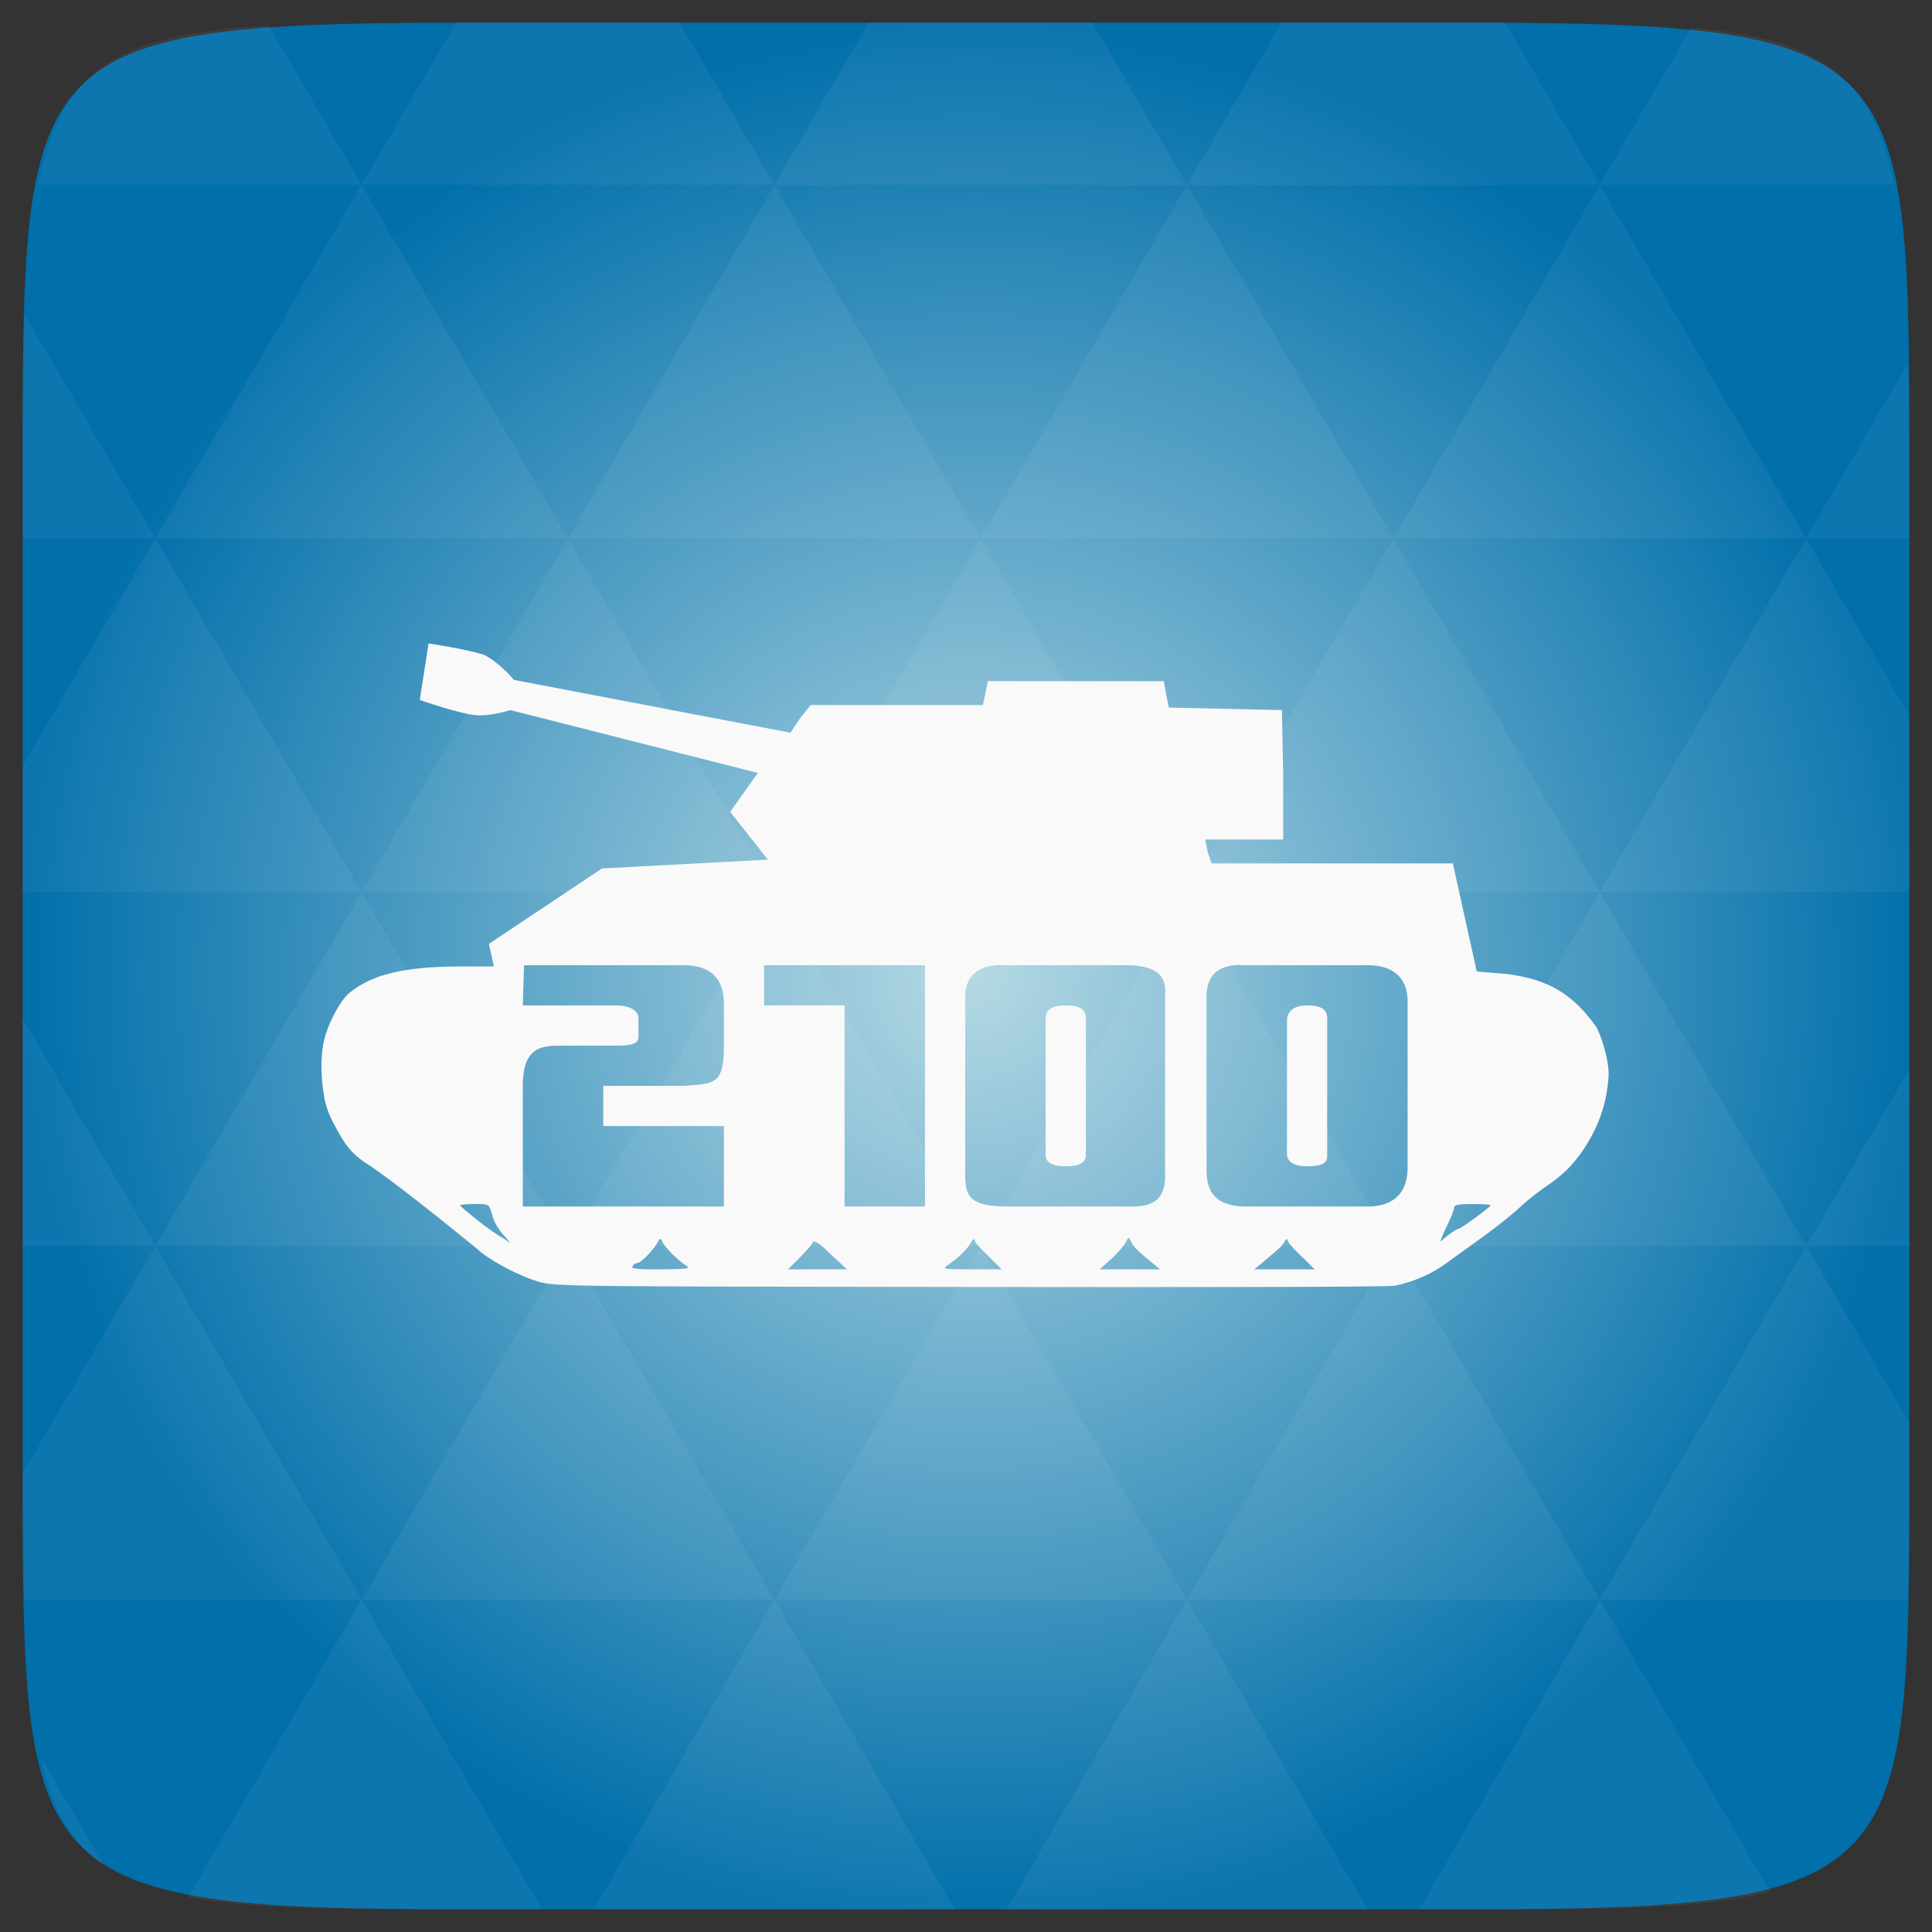 <?xml version="1.0" encoding="UTF-8" standalone="no"?>
<svg
   xmlns:dc="http://purl.org/dc/elements/1.1/"
   xmlns:cc="http://creativecommons.org/ns#"
   xmlns:rdf="http://www.w3.org/1999/02/22-rdf-syntax-ns#"
   xmlns:svg="http://www.w3.org/2000/svg"
   xmlns="http://www.w3.org/2000/svg"
   xmlns:xlink="http://www.w3.org/1999/xlink"
   xmlns:sodipodi="http://sodipodi.sourceforge.net/DTD/sodipodi-0.dtd"
   xmlns:inkscape="http://www.inkscape.org/namespaces/inkscape"
   width="48"
   viewBox="0 0 13.547 13.547"
   height="48"
   id="svg2"
   version="1.1"
   inkscape:version="0.48.4 r9939"
   sodipodi:docname="warzone2100.svg">
  <rect x="0" y="0" width="13.547" height="13.547" fill="#333333" stroke="none"/>
  <sodipodi:namedview
     pagecolor="#ffffff"
     bordercolor="#666666"
     borderopacity="1"
     objecttolerance="10"
     gridtolerance="10"
     guidetolerance="10"
     inkscape:pageopacity="0"
     inkscape:pageshadow="2"
     inkscape:window-width="1280"
     inkscape:window-height="998"
     id="namedview290"
     showgrid="false"
     inkscape:zoom="4.9166667"
     inkscape:cx="-20.841765"
     inkscape:cy="11.459893"
     inkscape:window-x="0"
     inkscape:window-y="0"
     inkscape:window-maximized="1"
     inkscape:current-layer="svg2" />
  <defs
     id="defs4">
    <clipPath
       id="clipPath6">
      <path
         d="m 440,126 c -3.314,0 -6,2.686 -6,6 0,3.314 2.686,6 6,6 3.314,0 6,-2.686 6,-6 0,-3.314 -2.686,-6 -6,-6 z m 0,3 c 1.657,0 3,1.343 3,3 0,1.657 -1.343,3 -3,3 -1.657,0 -3,-1.343 -3,-3 0,-1.657 1.343,-3 3,-3 z m 0,1 c -1.105,0 -2,0.895 -2,2 0,1.105 0.895,2 2,2 1.105,0 2,-0.895 2,-2 0,-1.105 -0.895,-2 -2,-2 z m 0,1 c 0.552,0 1,0.448 1,1 0,0.552 -0.448,1 -1,1 -0.552,0 -1,-0.448 -1,-1 0,-0.552 0.448,-1 1,-1 z"
         id="path8" />
    </clipPath>
    <clipPath
       id="clipPath10">
      <path
         d="m 144,76 c -44.183,0 -80,35.817 -80,80 0,44.183 35.817,80 80,80 44.183,0 80,-35.817 80,-80 0,-44.183 -35.817,-80 -80,-80 z m 0,56.607 c 12.624,0 22.857,10.233 22.857,22.857 0,12.624 -10.233,22.857 -22.857,22.857 -12.624,0 -22.857,-10.233 -22.857,-22.857 0,-12.624 10.233,-22.857 22.857,-22.857 z m 0,5.714 c -9.468,0 -17.143,7.675 -17.143,17.143 0,9.468 7.675,17.143 17.143,17.143 9.468,0 17.143,-7.675 17.143,-17.143 0,-9.468 -7.675,-17.143 -17.143,-17.143 z m 0,5.714 c 6.312,0 11.429,5.117 11.429,11.429 0,6.312 -5.117,11.429 -11.429,11.429 -6.312,0 -11.429,-5.117 -11.429,-11.429 0,-6.312 5.117,-11.429 11.429,-11.429 z"
         id="path12" />
    </clipPath>
    <clipPath
       id="clipPath14">
      <path
         d="m 328,242.094 c -7.732,0 -14,6.268 -14,14 0,7.732 6.268,14 14,14 7.732,0 14,-6.268 14,-14 0,-7.732 -6.268,-14 -14,-14 z m 0,9.906 c 2.209,0 4,1.791 4,4 0,2.209 -1.791,4 -4,4 -2.209,0 -4,-1.791 -4,-4 0,-2.209 1.791,-4 4,-4 z m 0,1 c -1.657,0 -3,1.343 -3,3 0,1.657 1.343,3 3,3 1.657,0 3,-1.343 3,-3 0,-1.657 -1.343,-3 -3,-3 z m 0,1 c 1.105,0 2,0.895 2,2 0,1.105 -0.895,2 -2,2 -1.105,0 -2,-0.895 -2,-2 0,-1.105 0.895,-2 2,-2 z"
         id="path16" />
    </clipPath>
    <clipPath
       id="clipPath18">
      <path
         d="m 444,88 c -4.418,0 -8,3.582 -8,8 0,4.418 3.582,8 8,8 4.418,0 8,-3.582 8,-8 0,-4.418 -3.582,-8 -8,-8 z m 0,5 c 1.657,0 3,1.343 3,3 0,1.657 -1.343,3 -3,3 -1.657,0 -3,-1.343 -3,-3 0,-1.657 1.343,-3 3,-3 z m 0,1 c -1.105,0 -2,0.895 -2,2 0,1.105 0.895,2 2,2 1.105,0 2,-0.895 2,-2 0,-1.105 -0.895,-2 -2,-2 z m 0,1 c 0.552,0 1,0.448 1,1 0,0.552 -0.448,1 -1,1 -0.552,0 -1,-0.448 -1,-1 0,-0.552 0.448,-1 1,-1 z"
         id="path20" />
    </clipPath>
    <clipPath
       id="clipPath22">
      <rect
         width="30"
         x="433"
         y="29"
         rx="4"
         height="30"
         opacity="0.2"
         fill="#6d6d6d"
         color="#bebebe"
         id="rect24" />
    </clipPath>
    <clipPath
       id="clipPath26">
      <path
         d="m 328,238 c -7.732,0 -14,6.268 -14,14 0,7.732 6.268,14 14,14 7.732,0 14,-6.268 14,-14 0,-7.732 -6.268,-14 -14,-14 z m 0,8.75 c 2.899,0 5.25,2.351 5.25,5.25 0,2.899 -2.351,5.25 -5.25,5.25 -2.899,0 -5.25,-2.351 -5.25,-5.25 0,-2.899 2.351,-5.25 5.25,-5.25 z m 0,1.75 c -1.933,0 -3.5,1.567 -3.5,3.5 0,1.933 1.567,3.5 3.5,3.5 1.933,0 3.5,-1.567 3.5,-3.5 0,-1.933 -1.567,-3.5 -3.5,-3.5 z m 0,1.75 c 0.966,0 1.75,0.784 1.75,1.75 0,0.966 -0.784,1.75 -1.75,1.75 -0.966,0 -1.75,-0.784 -1.75,-1.75 0,-0.966 0.784,-1.75 1.75,-1.75 z"
         id="path28" />
    </clipPath>
    <clipPath
       id="clipPath30">
      <path
         d="m 328,256 15,11 0,-27 -15,0 z"
         id="path32" />
    </clipPath>
    <clipPath
       id="clipPath34">
      <path
         d="m 328,242.094 c -7.732,0 -14,6.268 -14,14 0,7.732 6.268,14 14,14 7.732,0 14,-6.268 14,-14 0,-7.732 -6.268,-14 -14,-14 z M 328,252 c 2.209,0 4,1.791 4,4 0,2.209 -1.791,4 -4,4 -2.209,0 -4,-1.791 -4,-4 0,-2.209 1.791,-4 4,-4 z m 0,1 c -1.657,0 -3,1.343 -3,3 0,1.657 1.343,3 3,3 1.657,0 3,-1.343 3,-3 0,-1.657 -1.343,-3 -3,-3 z m 0,1 c 1.105,0 2,0.895 2,2 0,1.105 -0.895,2 -2,2 -1.105,0 -2,-0.895 -2,-2 0,-1.105 0.895,-2 2,-2 z"
         id="path36" />
    </clipPath>
    <clipPath
       id="clipPath38">
      <rect
         width="16"
         x="432"
         y="116"
         rx="2"
         height="16"
         opacity="0.2"
         fill="#6d6d6d"
         color="#bebebe"
         id="rect40" />
    </clipPath>
    <clipPath
       id="clipPath42">
      <path
         d="m 451.388,127.371 c -3.314,0 -6,2.686 -6,6 0,3.314 2.686,6 6,6 3.314,0 6,-2.686 6,-6 0,-3.314 -2.686,-6 -6,-6 z m 0,3 c 1.657,0 3,1.343 3,3 0,1.657 -1.343,3 -3,3 -1.657,0 -3,-1.343 -3,-3 0,-1.657 1.343,-3 3,-3 z m 0,1 c -1.105,0 -2,0.895 -2,2 0,1.105 0.895,2 2,2 1.105,0 2,-0.895 2,-2 0,-1.105 -0.895,-2 -2,-2 z m 0,1 c 0.552,0 1,0.448 1,1 0,0.552 -0.448,1 -1,1 -0.552,0 -1,-0.448 -1,-1 0,-0.552 0.448,-1 1,-1 z"
         id="path44" />
    </clipPath>
    <clipPath
       id="clipPath46">
      <path
         d="m 328,238 c -7.732,0 -14,6.268 -14,14 0,7.732 6.268,14 14,14 7.732,0 14,-6.268 14,-14 0,-7.732 -6.268,-14 -14,-14 z m 0,9.906 c 2.209,0 4,1.791 4,4 0,2.209 -1.791,4 -4,4 -2.209,0 -4,-1.791 -4,-4 0,-2.209 1.791,-4 4,-4 z m 0,1 c -1.657,0 -3,1.343 -3,3 0,1.657 1.343,3 3,3 1.657,0 3,-1.343 3,-3 0,-1.657 -1.343,-3 -3,-3 z m 0,1 c 1.105,0 2,0.895 2,2 0,1.105 -0.895,2 -2,2 -1.105,0 -2,-0.895 -2,-2 0,-1.105 0.895,-2 2,-2 z"
         id="path48" />
    </clipPath>
    <clipPath
       id="clipPath50">
      <path
         d="m 451.388,133.371 6.429,4.714 0,-11.571 -6.429,0 z"
         id="path52" />
    </clipPath>
    <clipPath
       id="clipPath54">
      <rect
         width="30"
         x="433"
         y="29"
         rx="6"
         height="30"
         color="#bebebe"
         id="rect56" />
    </clipPath>
    <clipPath
       id="clipPath58">
      <rect
         width="42"
         x="307"
         y="223"
         rx="9"
         height="42"
         transform="rotate(90)"
         fill="url(#1)"
         color="#bebebe"
         id="rect60" />
    </clipPath>
    <clipPath
       id="clipPath62">
      <rect
         width="30"
         x="433"
         y="29"
         rx="4"
         height="30"
         opacity="0.2"
         fill="#6d6d6d"
         color="#bebebe"
         id="rect64" />
    </clipPath>
    <clipPath
       id="clipPath66">
      <rect
         width="60"
         x="306"
         y="142"
         rx="12.5"
         height="60"
         transform="matrix(0 -1 1 0 0 0)"
         fill="url(#5)"
         color="#bebebe"
         id="rect68" />
    </clipPath>
    <clipPath
       id="clipPath70">
      <rect
         width="22"
         x="433"
         y="77"
         rx="3"
         height="22"
         opacity="0.2"
         fill="#6d6d6d"
         color="#bebebe"
         id="rect72" />
    </clipPath>
    <clipPath
       id="clipPath74">
      <rect
         width="240"
         x="24"
         y="36"
         rx="50"
         height="240"
         fill="#986767"
         color="#bebebe"
         id="rect76" />
    </clipPath>
    <clipPath
       id="clipPath78">
      <rect
         width="22"
         x="433"
         y="77"
         rx="5"
         height="22"
         color="#bebebe"
         id="rect80" />
    </clipPath>
    <clipPath
       id="clipPath82">
      <rect
         width="22"
         x="433"
         y="77"
         rx="4"
         height="22"
         color="#bebebe"
         id="rect84" />
    </clipPath>
    <clipPath
       id="clipPath86">
      <rect
         width="90"
         x="307"
         y="31"
         rx="18.75"
         height="90"
         fill="url(#C)"
         color="#bebebe"
         id="rect88" />
    </clipPath>
    <clipPath
       id="clipPath90">
      <rect
         width="20"
         x="434"
         y="78"
         rx="4"
         height="20"
         color="#bebebe"
         id="rect92" />
    </clipPath>
    <clipPath
       id="clipPath94">
      <rect
         width="16"
         x="432"
         y="116"
         rx="3"
         height="16"
         color="#bebebe"
         id="rect96" />
    </clipPath>
    <clipPath
       id="clipPath98">
      <rect
         width="22"
         x="433"
         y="77"
         rx="3"
         height="22"
         opacity="0.2"
         fill="#6d6d6d"
         color="#bebebe"
         id="rect100" />
    </clipPath>
    <clipPath
       id="clipPath102">
      <rect
         width="20"
         x="434"
         y="78"
         rx="4"
         height="20"
         color="#bebebe"
         id="rect104" />
    </clipPath>
    <clipPath
       id="clipPath106">
      <rect
         width="16"
         x="432"
         y="116"
         rx="2"
         height="16"
         opacity="0.2"
         fill="#6d6d6d"
         color="#bebebe"
         id="rect108" />
    </clipPath>
    <clipPath
       id="clipPath110">
      <rect
         width="30"
         x="433"
         y="29"
         rx="4"
         height="30"
         opacity="0.2"
         fill="#6d6d6d"
         color="#bebebe"
         id="rect112" />
    </clipPath>
    <clipPath
       id="clipPath114">
      <rect
         width="16"
         x="432"
         y="116"
         rx="3"
         height="16"
         color="#bebebe"
         id="rect116" />
    </clipPath>
    <clipPath
       id="clipPath118">
      <rect
         width="240"
         x="24"
         y="36"
         rx="50"
         height="240"
         fill="#986767"
         color="#bebebe"
         id="rect120" />
    </clipPath>
    <clipPath
       id="clipPath122">
      <rect
         width="22"
         x="433"
         y="77"
         rx="4"
         height="22"
         color="#bebebe"
         id="rect124" />
    </clipPath>
    <clipPath
       id="clipPath126">
      <rect
         width="30"
         x="433"
         y="29"
         rx="6"
         height="30"
         color="#bebebe"
         id="rect128" />
    </clipPath>
    <clipPath
       id="clipPath130">
      <rect
         width="22"
         x="433"
         y="77"
         rx="5"
         height="22"
         color="#bebebe"
         id="rect132" />
    </clipPath>
    <clipPath
       id="clipPath134">
      <rect
         width="90"
         x="307"
         y="31"
         rx="18.75"
         height="90"
         fill="url(#6)"
         color="#bebebe"
         id="rect136" />
    </clipPath>
    <clipPath
       id="clipPath138">
      <rect
         width="42"
         x="307"
         y="223"
         rx="9"
         height="42"
         transform="rotate(90)"
         fill="url(#8)"
         color="#bebebe"
         id="rect140" />
    </clipPath>
    <clipPath
       id="clipPath142">
      <rect
         width="60"
         x="306"
         y="142"
         rx="12.5"
         height="60"
         transform="matrix(0 -1 1 0 0 0)"
         fill="url(#4)"
         color="#bebebe"
         id="rect144" />
    </clipPath>
    <clipPath
       id="clipPath146">
      <rect
         width="42"
         x="307"
         y="223"
         rx="9"
         height="42"
         transform="rotate(90)"
         fill="url(#3)"
         color="#bebebe"
         id="rect148" />
    </clipPath>
    <clipPath
       id="clipPath150">
      <rect
         width="22"
         x="433"
         y="77"
         rx="3"
         height="22"
         opacity="0.2"
         fill="#6d6d6d"
         color="#bebebe"
         id="rect152" />
    </clipPath>
    <clipPath
       id="clipPath154">
      <rect
         width="16"
         x="432"
         y="116"
         rx="2"
         height="16"
         opacity="0.2"
         fill="#6d6d6d"
         color="#bebebe"
         id="rect156" />
    </clipPath>
    <clipPath
       id="clipPath158">
      <rect
         width="60"
         x="306"
         y="142"
         rx="12.5"
         height="60"
         transform="matrix(0 -1 1 0 0 0)"
         fill="url(#B)"
         color="#bebebe"
         id="rect160" />
    </clipPath>
    <clipPath
       id="clipPath162">
      <rect
         width="16"
         x="432"
         y="116"
         rx="3"
         height="16"
         color="#bebebe"
         id="rect164" />
    </clipPath>
    <clipPath
       id="clipPath166">
      <rect
         width="22"
         x="433"
         y="77"
         rx="5"
         height="22"
         color="#bebebe"
         id="rect168" />
    </clipPath>
    <clipPath
       id="clipPath170">
      <rect
         width="90"
         x="307"
         y="31"
         rx="18.75"
         height="90"
         fill="url(#A)"
         color="#bebebe"
         id="rect172" />
    </clipPath>
    <clipPath
       id="clipPath174">
      <rect
         width="20"
         x="434"
         y="78"
         rx="4"
         height="20"
         color="#bebebe"
         id="rect176" />
    </clipPath>
    <clipPath
       id="clipPath178">
      <rect
         width="240"
         x="24"
         y="36"
         rx="50"
         height="240"
         fill="#986767"
         color="#bebebe"
         id="rect180" />
    </clipPath>
    <clipPath
       id="clipPath182">
      <rect
         width="30"
         x="433"
         y="29"
         rx="6"
         height="30"
         color="#bebebe"
         id="rect184" />
    </clipPath>
    <clipPath
       id="clipPath186">
      <rect
         width="22"
         x="433"
         y="77"
         rx="4"
         height="22"
         color="#bebebe"
         id="rect188" />
    </clipPath>
    <linearGradient
       gradientTransform="translate(11.388 1.371)"
       xlink:href="#2"
       y1="140"
       y2="124"
       gradientUnits="userSpaceOnUse"
       x2="0"
       id="linearGradient190" />
    <linearGradient
       id="0">
      <stop
         stop-color="#eaba31"
         id="stop193" />
      <stop
         offset="1"
         stop-color="#ff9200"
         id="stop195" />
    </linearGradient>
    <linearGradient
       gradientTransform="translate(0 4.094)"
       xlink:href="#2"
       y1="273"
       y2="231"
       gradientUnits="userSpaceOnUse"
       x2="0"
       id="linearGradient197" />
    <linearGradient
       xlink:href="#2"
       y1="107"
       y2="85"
       x2="0"
       gradientUnits="userSpaceOnUse"
       id="linearGradient199" />
    <linearGradient
       gradientTransform="translate(0 4.094)"
       xlink:href="#2"
       y1="273"
       y2="231"
       x2="0"
       gradientUnits="userSpaceOnUse"
       id="linearGradient201" />
    <linearGradient
       xlink:href="#2"
       y1="140"
       y2="124"
       x2="0"
       gradientUnits="userSpaceOnUse"
       id="linearGradient203" />
    <linearGradient
       gradientTransform="matrix(.175 0 0 .175 302.8 216)"
       id="1"
       xlink:href="#7"
       y1="280"
       y2="40"
       x2="0"
       gradientUnits="userSpaceOnUse" />
    <linearGradient
       id="2">
      <stop
         stop-color="#818181"
         id="stop207" />
      <stop
         offset="1"
         stop-color="#c5c5c5"
         id="stop209" />
    </linearGradient>
    <linearGradient
       gradientTransform="matrix(.175 0 0 .175 302.8 216)"
       xlink:href="#7"
       id="3"
       y1="280"
       y2="40"
       gradientUnits="userSpaceOnUse"
       x2="0" />
    <linearGradient
       gradientTransform="matrix(.25 0 0 .25 300 132)"
       xlink:href="#7"
       id="4"
       y1="230"
       y2="90"
       gradientUnits="userSpaceOnUse"
       x2="0" />
    <linearGradient
       gradientTransform="matrix(.25 0 0 .25 300 132)"
       id="5"
       xlink:href="#7"
       y1="230"
       y2="90"
       x2="0"
       gradientUnits="userSpaceOnUse" />
    <linearGradient
       gradientTransform="matrix(.375 0 0 .375 298 16)"
       xlink:href="#7"
       id="6"
       y1="230"
       y2="90"
       gradientUnits="userSpaceOnUse"
       x2="0" />
    <linearGradient
       xlink:href="#2"
       y1="140"
       y2="124"
       x2="0"
       gradientUnits="userSpaceOnUse"
       id="linearGradient215" />
    <linearGradient
       id="7">
      <stop
         stop-color="#f0f0f0"
         id="stop218" />
      <stop
         offset="1"
         stop-color="#f8f8f8"
         id="stop220" />
    </linearGradient>
    <linearGradient
       gradientTransform="matrix(5.714 0 0 5.714 -1730.286 -1284)"
       xlink:href="#2"
       y1="273"
       y2="231"
       gradientUnits="userSpaceOnUse"
       x2="0"
       id="linearGradient222" />
    <linearGradient
       gradientTransform="translate(11.388 1.371)"
       xlink:href="#2"
       y1="140"
       y2="124"
       x2="0"
       gradientUnits="userSpaceOnUse"
       id="linearGradient224" />
    <linearGradient
       gradientTransform="matrix(.175 0 0 .175 302.8 216)"
       xlink:href="#7"
       id="8"
       y1="280"
       y2="40"
       gradientUnits="userSpaceOnUse"
       x2="0" />
    <linearGradient
       gradientTransform="matrix(5.714 0 0 5.714 -1730.286 -1284)"
       xlink:href="#2"
       y1="273"
       y2="231"
       x2="0"
       gradientUnits="userSpaceOnUse"
       id="linearGradient227" />
    <linearGradient
       id="9">
      <stop
         stop-color="#006294"
         id="stop230" />
      <stop
         offset="1"
         stop-color="#0084c8"
         id="stop232" />
    </linearGradient>
    <linearGradient
       gradientTransform="matrix(.375 0 0 .375 298 16)"
       xlink:href="#7"
       id="A"
       y1="230"
       y2="90"
       gradientUnits="userSpaceOnUse"
       x2="0" />
    <linearGradient
       gradientTransform="translate(11.388 1.371)"
       xlink:href="#2"
       y1="140"
       y2="124"
       gradientUnits="userSpaceOnUse"
       x2="0"
       id="linearGradient235" />
    <linearGradient
       gradientTransform="matrix(.25 0 0 .25 300 132)"
       xlink:href="#7"
       id="B"
       y1="230"
       y2="90"
       gradientUnits="userSpaceOnUse"
       x2="0" />
    <linearGradient
       gradientTransform="translate(0 4.094)"
       xlink:href="#2"
       y1="273"
       y2="231"
       gradientUnits="userSpaceOnUse"
       x2="0"
       id="linearGradient238" />
    <linearGradient
       gradientTransform="matrix(5.714 0 0 5.714 -1730.286 -1284)"
       xlink:href="#2"
       y1="273"
       y2="231"
       gradientUnits="userSpaceOnUse"
       x2="0"
       id="linearGradient240" />
    <linearGradient
       gradientTransform="matrix(.375 0 0 .375 298 16)"
       id="C"
       xlink:href="#7"
       y1="230"
       y2="90"
       x2="0"
       gradientUnits="userSpaceOnUse" />
    <linearGradient
       xlink:href="#2"
       y1="107"
       y2="85"
       x2="0"
       gradientUnits="userSpaceOnUse"
       id="linearGradient243" />
    <linearGradient
       xlink:href="#2"
       y1="107"
       y2="85"
       x2="0"
       gradientUnits="userSpaceOnUse"
       id="linearGradient245" />
    <linearGradient
       xlink:href="#2"
       y1="140"
       y2="124"
       x2="0"
       gradientUnits="userSpaceOnUse"
       id="linearGradient247" />
    <radialGradient
       cx="328"
       cy="255.42"
       gradientTransform="matrix(2.857 0 0 2.857 -609.143 -473.667)"
       r="7"
       xlink:href="#0"
       gradientUnits="userSpaceOnUse"
       id="radialGradient249" />
    <radialGradient
       cx="328"
       cy="255.42"
       gradientTransform="matrix(1.224 0 0 1.224 49.755 -179.343)"
       r="7"
       xlink:href="#0"
       gradientUnits="userSpaceOnUse"
       id="radialGradient251" />
    <radialGradient
       cx="328"
       cy="255.42"
       gradientTransform="matrix(2.857 0 0 2.857 -609.143 -473.667)"
       r="7"
       xlink:href="#0"
       gradientUnits="userSpaceOnUse"
       id="radialGradient253" />
    <radialGradient
       cx="328"
       cy="255.42"
       gradientTransform="matrix(2.857 0 0 2.857 -609.143 -473.667)"
       r="7"
       xlink:href="#0"
       gradientUnits="userSpaceOnUse"
       id="radialGradient255" />
    <radialGradient
       cx="328"
       cy="255.42"
       gradientTransform="matrix(1.224 0 0 1.224 49.755 -179.343)"
       r="7"
       xlink:href="#0"
       gradientUnits="userSpaceOnUse"
       id="radialGradient257" />
    <radialGradient
       cx="328"
       cy="255.42"
       gradientTransform="matrix(1.224 0 0 1.224 49.755 -179.343)"
       r="7"
       xlink:href="#0"
       gradientUnits="userSpaceOnUse"
       id="radialGradient259" />
    <linearGradient
       gradientTransform="matrix(0.282,0,0,0.282,0,-283.453)"
       xlink:href="#9"
       id="D"
       y1="1050.36"
       x2="0"
       y2="1006.36"
       gradientUnits="userSpaceOnUse" />
    <radialGradient
       cx="148.004"
       cy="160"
       gradientTransform="matrix(0.183,0,0,0.183,-3.1,-5.297)"
       id="radial0"
       r="128"
       gradientUnits="userSpaceOnUse">
      <stop
         offset="0"
         style="stop-color:#b5d9e4"
         id="stop7" />
      <stop
         offset="1"
         style="stop-color:#006faa;stop-opacity:1;"
         id="stop9" />
    </radialGradient>
    <radialGradient
       r="128"
       cy="160"
       cx="148.004"
       gradientTransform="matrix(0.052,0,0,0.052,-0.875,-1.495)"
       gradientUnits="userSpaceOnUse"
       id="radialGradient3001"
       xlink:href="#radial0"
       inkscape:collect="always" />
  </defs>
  <path
     inkscape:connector-curvature="0"
     style="fill:url(#radialGradient3001)"
     d="m 13.388,3.259 0,7.029 c 0,2.893 0,3.1 -3.1,3.1 l -7.028,0 c -3.101,0 -3.101,-0.207 -3.101,-3.1 l 0,-7.029 c 0,-2.893 0,-3.1 3.101,-3.1 l 7.028,0 c 3.1,0 3.1,0.207 3.1,3.1 z"
     id="path11" />
  <path
     inkscape:connector-curvature="0"
     id="path15"
     d="m 10.799,13.388 c 0.718,-0.003 1.236,-0.023 1.612,-0.125 l -1.194,-2.046 -1.266,2.171 0.336,0 c 0.181,0 0.351,0 0.512,0 z M 11.217,11.217 9.771,8.737 8.323,11.217 z m 0,0 2.16,0 c 0.009,-0.275 0.011,-0.582 0.011,-0.93 l 0,-0.31 -0.723,-1.24 z M 12.665,8.737 11.217,6.256 9.771,8.737 z m 0,0 0.723,0 0,-1.24 z m -2.894,0 L 8.323,6.256 6.877,8.737 z m -2.894,0 -1.447,2.48 2.894,0 z m 0,0 L 5.429,6.256 3.983,8.737 z m -2.894,0 -1.447,2.48 2.894,0 z m 0,0 L 2.535,6.256 1.089,8.737 z m -2.894,0 -0.93,1.594 c 0,0.33 0.003,0.624 0.011,0.886 l 2.366,0 z m 0,0 -0.93,-1.594 0,1.594 z m 1.446,2.48 -1.217,2.087 c 0.451,0.083 1.075,0.084 1.941,0.084 l 0.542,0 z m 0,-4.961 -1.446,-2.48 -0.93,1.594 0,0.886 z m 0,0 2.894,0 L 3.983,3.776 z M 3.983,3.776 2.535,1.295 1.089,3.776 z m 0,0 2.894,0 -1.447,-2.48 z m 1.446,-2.48 -0.664,-1.137 -1.506,0 c -0.022,0 -0.04,0 -0.061,0 L 2.535,1.295 z m 0,0 2.894,0 -0.664,-1.137 -1.567,0 z m 2.894,0 2.894,0 -0.664,-1.137 c -0.088,0 -0.172,0 -0.266,0 l -1.301,0 z m 0,0 -1.446,2.48 2.894,0 z m 1.447,2.48 2.894,0 -1.447,-2.48 z m 0,0 -1.447,2.48 2.894,0 z m 1.446,2.48 2.171,0 0,-1.24 -0.723,-1.24 z m 1.447,-2.48 0.723,0 0,-0.517 c 0,-0.258 -0.002,-0.494 -0.007,-0.712 z M 8.323,6.256 6.877,3.776 5.429,6.256 z m 2.894,-4.961 2.063,0 C 13.123,0.517 12.747,0.271 11.86,0.194 z m -8.682,0 L 1.885,0.18 C 0.852,0.238 0.434,0.461 0.267,1.295 z M 1.089,3.776 0.175,2.208 c -0.012,0.303 -0.017,0.652 -0.017,1.051 l 0,0.517 z m 4.34,7.441 -1.266,2.171 2.532,0 z m 2.894,0 -1.266,2.171 2.532,0 z m -7.591,1.869 -0.452,-0.775 c 0.083,0.372 0.222,0.615 0.452,0.775 z"
     style="fill:#ffffff;fill-opacity:0.051" />
  <path
     d="M 10.656 16 L 10.438 17.406 C 10.438 17.406 11.42 17.745 11.812 17.781 C 12.205 17.818 12.688 17.656 12.688 17.656 L 18.844 19.219 L 18.156 20.188 L 19.094 21.375 L 14.969 21.594 L 12.156 23.469 L 12.281 24.031 L 11.438 24.031 C 10.021 24.034 9.246 24.236 8.688 24.688 C 8.441 24.887 8.094 25.567 8.031 26 C 7.968 26.433 7.984 26.82 8.062 27.281 C 8.091 27.484 8.201 27.764 8.281 27.906 C 8.466 28.232 8.604 28.607 9.125 28.938 C 9.646 29.268 10.975 30.326 11.875 31.062 C 12.087 31.273 12.773 31.679 13.406 31.875 C 13.796 31.995 14.677 31.988 24.094 32 C 29.746 32.007 34.521 32.004 34.688 31.969 C 35.177 31.864 35.616 31.668 35.969 31.406 C 36.584 30.95 37.244 30.522 37.812 30 C 37.998 29.824 38.323 29.578 38.531 29.438 C 38.95 29.155 39.214 28.829 39.406 28.531 C 39.771 27.966 39.96 27.403 40 26.719 C 40 26.251 39.753 25.624 39.688 25.531 C 39.105 24.713 38.499 24.35 37.469 24.219 L 36.719 24.156 L 36.125 21.469 L 34.969 21.469 L 34.375 21.469 L 32.375 21.469 L 30.125 21.469 L 30.031 21.188 L 29.969 20.875 L 30.938 20.875 L 31.906 20.875 L 31.906 19.25 L 31.875 17.656 L 30.469 17.625 L 29.062 17.594 L 29 17.281 L 28.938 16.938 L 24.562 16.938 L 24.5 17.25 L 24.438 17.531 L 20.156 17.531 L 19.906 17.844 C 19.779 18.021 19.656 18.219 19.656 18.219 L 12.781 16.906 C 12.781 16.906 12.395 16.45 12.031 16.281 C 11.585 16.136 10.656 16 10.656 16 z M 13.031 24 C 14.337 24 15.753 23.999 17 24 C 18 24 18 24.747 18 25 L 18 26 C 18 27 17.746 26.936 17 27 L 15 27 L 15 28 L 18 28 L 18 30 L 13 30 L 13 27 C 13 26 13.494 26 14 26 L 15.312 26 C 15.69 26 15.875 25.962 15.875 25.781 L 15.875 25.312 C 15.875 25.148 15.69 25 15.312 25 L 13 25 L 13.031 24 z M 19 24 L 23 24 L 23 30 L 21 30 L 21 25 L 19 25 L 19 24 z M 24.75 24 C 24.864 23.988 24.978 24 25.062 24 L 28 24 C 29 24 28.993 24.479 28.969 24.781 L 28.969 29.219 C 28.993 29.995 28.414 30.009 28.062 30 L 25.062 30 C 24.102 30 24 29.739 24 29.219 L 24 24.781 C 24 24.197 24.407 24.037 24.75 24 z M 30.688 24 C 30.799 23.988 30.903 24 31 24 L 34 24 C 34.191 24 35 24.004 35 24.906 L 35 29 C 35 29.215 35 30 34 30 L 31 30 C 30 30 30 29.384 30 29 L 30 24.781 C 30 24.197 30.352 24.037 30.688 24 z M 26.5 25 C 26.123 25 26 25.127 26 25.312 L 26 28.719 C 26 28.879 26.123 29 26.5 29 C 26.889 29 27 28.879 27 28.719 L 27 25.312 C 27 25.127 26.889 25 26.5 25 z M 32.5 25 C 32.123 25 32 25.189 32 25.375 L 32 28.688 C 32 28.847 32.123 29 32.5 29 C 32.889 29 33 28.91 33 28.75 L 33 25.312 C 33 25.127 32.889 25 32.5 25 z M 11.812 29.938 C 11.858 29.938 11.903 29.937 11.938 29.938 C 12.182 29.942 12.172 29.982 12.25 30.25 C 12.3 30.421 12.439 30.628 12.531 30.719 L 12.688 30.906 L 12.5 30.781 C 12.396 30.727 12.114 30.536 11.875 30.344 C 11.636 30.152 11.438 29.984 11.438 29.969 C 11.438 29.954 11.611 29.938 11.812 29.938 z M 36.594 29.938 C 36.843 29.938 37.062 29.951 37.062 29.969 C 37.062 30.015 36.316 30.56 36.25 30.562 C 36.219 30.563 36.104 30.635 36 30.719 C 35.896 30.802 35.817 30.874 35.812 30.875 C 35.808 30.876 35.87 30.699 35.969 30.5 C 36.067 30.301 36.156 30.088 36.156 30.031 C 36.156 29.957 36.267 29.938 36.594 29.938 z M 28.062 30.781 C 28.076 30.781 28.103 30.826 28.125 30.875 C 28.173 30.985 28.261 31.084 28.656 31.406 L 28.844 31.562 L 28.094 31.562 L 27.344 31.562 L 27.656 31.281 C 27.823 31.121 27.973 30.939 28 30.875 C 28.021 30.824 28.049 30.782 28.062 30.781 z M 16.438 30.812 C 16.452 30.815 16.449 30.83 16.469 30.875 C 16.529 31.014 16.857 31.34 17.062 31.469 C 17.184 31.544 17.074 31.559 16.438 31.562 C 15.936 31.565 15.689 31.55 15.719 31.5 C 15.744 31.457 15.788 31.406 15.844 31.406 C 15.943 31.406 16.283 31.047 16.375 30.844 C 16.392 30.805 16.423 30.81 16.438 30.812 z M 24.219 30.812 C 24.233 30.813 24.229 30.825 24.25 30.875 C 24.277 30.939 24.458 31.121 24.625 31.281 L 24.906 31.562 L 24.156 31.562 C 23.427 31.559 23.41 31.566 23.594 31.438 C 23.841 31.265 24.095 31.015 24.156 30.875 C 24.177 30.827 24.205 30.812 24.219 30.812 z M 32 30.812 C 32.014 30.814 32.011 30.828 32.031 30.875 C 32.058 30.939 32.239 31.121 32.406 31.281 L 32.688 31.562 L 31.938 31.562 L 31.188 31.562 L 31.375 31.406 C 31.788 31.06 31.892 30.976 31.938 30.875 C 31.957 30.832 31.986 30.811 32 30.812 z M 20.219 30.875 C 20.223 30.862 20.237 30.876 20.25 30.875 C 20.305 30.869 20.44 30.974 20.656 31.188 L 21.062 31.562 L 20.312 31.562 L 19.594 31.562 L 19.875 31.281 C 20.037 31.121 20.201 30.933 20.219 30.875 z "
     transform="scale(0.282,0.282)"
     id="path278"
     style="fill:#f9f9f9;fill-opacity:1" />
</svg>
